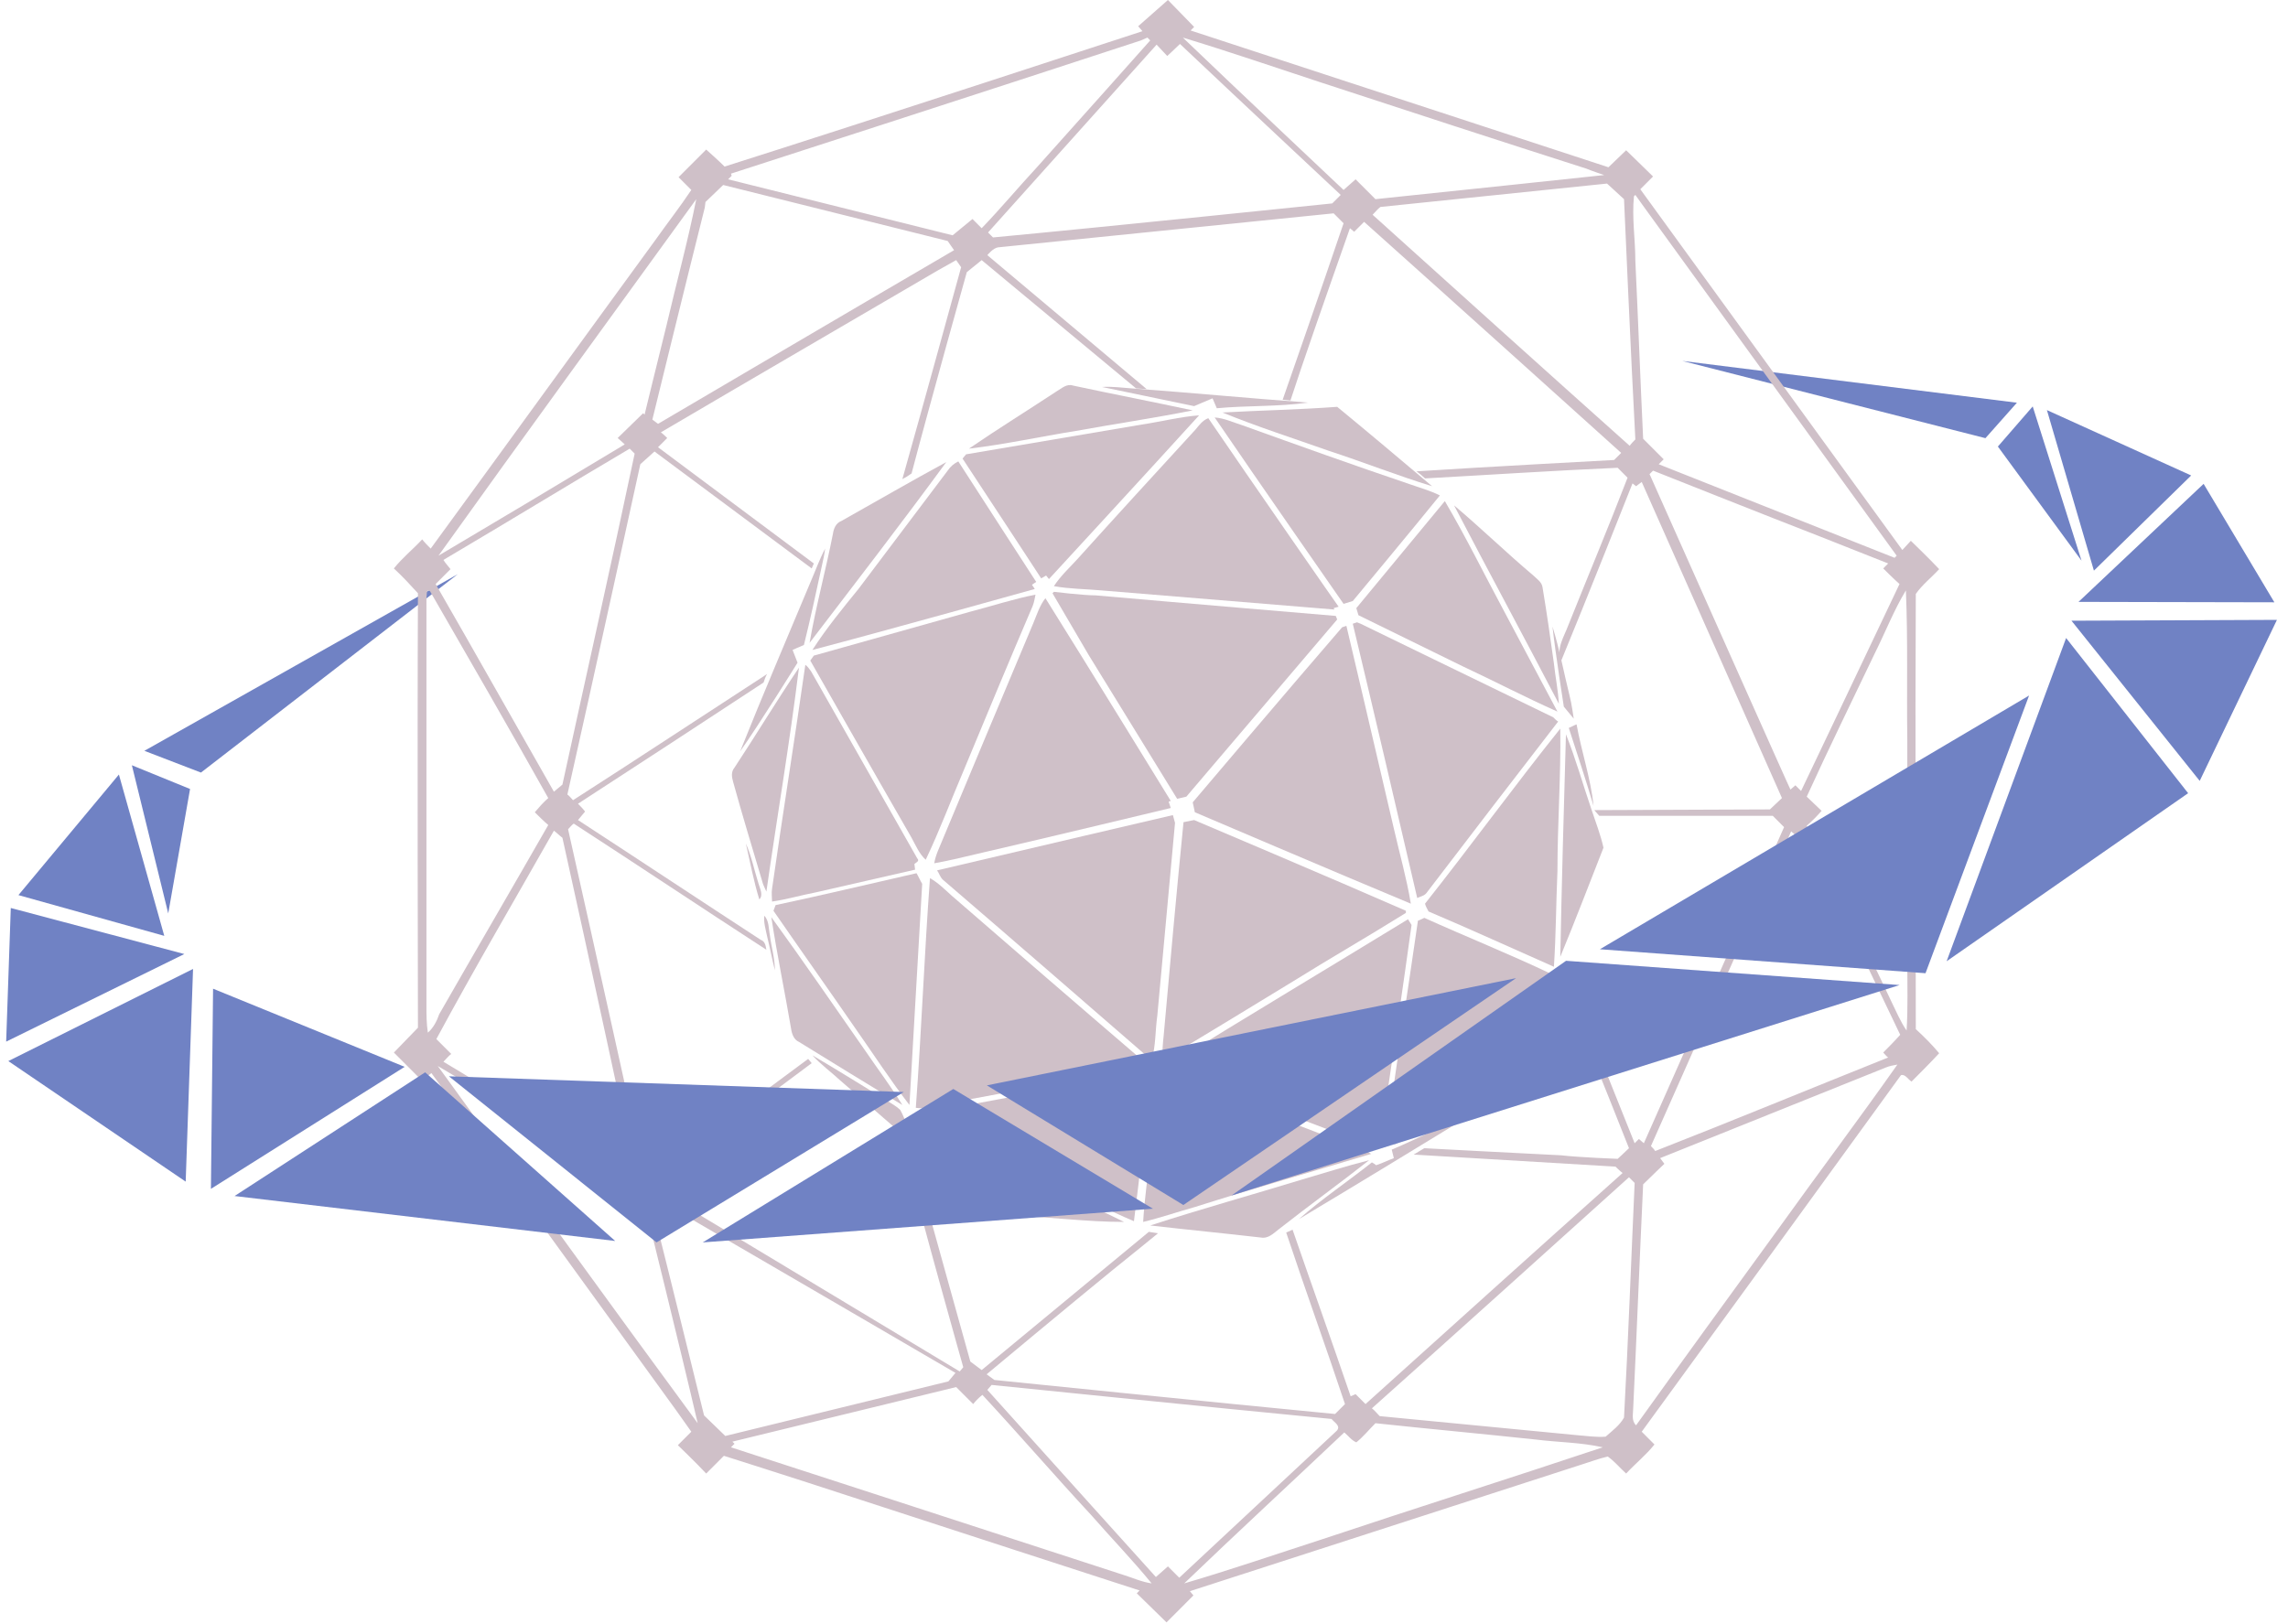 <svg width="414" height="294" viewBox="0 0 414 294" fill="none" xmlns="http://www.w3.org/2000/svg">
<path d="M26.124 135.896L82.838 103.921L36.36 139.833L26.124 135.896Z" fill="#7082C4"/>
<path d="M364.949 72.889L304.411 65.33L359.252 79.307L364.949 72.889Z" fill="#7082C4"/>
<path d="M346.653 186.27C346.653 159.972 346.525 133.802 346.653 107.503C347.806 105.835 349.472 104.553 350.882 103.013C349.216 101.217 345.756 97.882 345.756 97.882L344.218 99.549L296.804 34.252L299.111 31.943L294.241 27.197L291.038 30.275L215.431 5.516L216.072 4.875L211.331 0L205.949 4.747L206.718 5.645C206.718 5.645 156.228 22.193 131.111 30.147C130.086 29.121 127.78 27.068 127.78 27.068L122.782 32.071C122.782 32.071 124.32 33.611 125.089 34.38C123.038 37.459 120.732 40.41 118.553 43.489C104.97 62.09 91.514 80.692 77.931 99.293C77.418 98.78 76.906 98.267 76.393 97.625C74.727 99.421 72.805 100.961 71.267 102.885C72.805 104.296 74.215 105.835 75.624 107.375C75.496 133.545 75.624 186.014 75.624 186.014L71.524 190.247L71.267 190.504C71.267 190.504 74.727 193.968 76.393 195.635C76.906 195.122 77.546 194.609 78.059 194.224C92.796 214.493 107.533 234.762 122.269 255.16C123.166 256.443 125.089 259.137 125.089 259.137L122.654 261.574C122.654 261.574 126.114 264.909 127.78 266.705C128.805 265.679 130.983 263.498 130.983 263.498C130.983 263.498 141.107 266.705 146.233 268.373C166.223 274.916 206.205 287.873 206.205 287.873L205.692 288.386L211.074 293.645L215.944 288.771L215.303 288.001C215.303 288.001 262.461 272.735 285.912 265.166C287.578 264.653 289.243 264.011 290.909 263.627C292.191 264.525 293.088 265.679 294.241 266.705C295.907 264.909 297.829 263.37 299.367 261.446C298.598 260.676 297.829 259.906 297.06 259.137C312.694 237.713 328.328 216.161 343.962 194.609C344.731 194.352 345.243 195.379 345.884 195.764C347.55 194.096 349.216 192.428 350.882 190.632C349.6 189.093 348.191 187.682 346.653 186.27ZM289.372 147.657H320.767L322.818 149.709L297.445 206.924L296.548 206.155L295.779 206.924L283.349 175.879L282.58 177.547C282.58 177.547 290.781 197.688 294.754 207.822C294.113 208.464 292.703 209.747 292.703 209.747C292.703 209.747 285.784 209.49 282.452 209.105C274.507 208.72 257.72 207.822 257.72 207.822L255.797 208.977L292.319 211.158C292.319 211.158 293.088 211.928 293.6 212.312C278.095 226.167 262.589 240.15 247.083 254.133C246.443 253.492 245.93 252.979 245.289 252.337C245.033 252.466 244.649 252.594 244.392 252.722C240.932 242.588 237.344 232.582 233.884 222.575C233.628 222.704 232.987 222.96 232.731 223.088C236.191 233.48 239.907 243.742 243.367 254.133C242.727 254.775 242.214 255.288 241.573 255.929C221.454 254.005 179.935 249.772 179.935 249.772L178.525 248.745C178.525 248.745 193.903 235.917 201.464 229.759C203.898 227.835 209.537 223.217 209.537 223.217L207.871 222.96L207.102 223.602L177.628 247.976L175.578 246.436C175.578 246.436 168.53 221.164 165.198 209.105C165.07 208.079 164.045 207.566 163.276 206.924C166.608 220.266 174.297 247.463 174.297 247.463L173.656 248.232L119.963 215.904L120.86 214.622L119.194 213.082L146.873 192.428L146.233 191.658C146.233 191.658 129.061 204.359 120.219 211.03C119.706 211.414 118.297 212.441 118.297 212.441L116.247 210.645C116.247 210.645 107.276 169.978 102.791 150.094C103.176 149.709 103.432 149.324 103.816 149.068C115.478 156.637 127.011 164.334 138.672 171.903C138.544 171.133 138.416 170.363 137.647 170.107C126.626 162.923 115.606 155.61 104.585 148.426C104.97 147.913 105.482 147.4 105.867 146.887C105.482 146.374 104.97 145.861 104.585 145.476C115.862 138.163 127.011 130.851 138.159 123.539C138.288 123.154 138.544 122.384 138.8 121.999C127.139 129.568 115.478 137.265 103.688 144.834C103.304 144.449 103.048 144.065 102.663 143.808C107.148 123.924 115.862 84.027 115.862 84.027L118.425 81.718L146.873 102.885L147.258 101.987L119.066 80.948L120.732 79.28C120.732 79.28 119.963 78.511 119.578 78.254C136.365 68.376 153.153 58.627 169.812 48.877C170.965 48.235 173.015 47.081 173.015 47.081L173.912 48.364C173.912 48.364 166.864 74.021 163.276 86.721C163.789 86.464 164.429 86.079 164.942 85.695C168.146 73.508 174.937 49.262 174.937 49.262L177.628 47.081L205.564 70.3L207.486 70.429L178.654 46.183C178.654 46.183 179.679 44.9 180.576 44.772C180.576 44.772 221.07 40.666 241.317 38.614C241.958 39.255 242.47 39.769 243.111 40.41C239.523 51.058 232.09 72.353 232.09 72.353L233.5 72.481C233.5 72.481 234.781 68.633 235.422 66.708C238.241 58.37 244.264 41.308 244.264 41.308L245.033 41.949C245.033 41.949 246.186 40.795 246.827 40.153C262.333 54.008 293.344 81.974 293.344 81.974L292.063 83.257C292.063 83.257 268.099 84.54 256.31 85.31C256.694 85.566 257.463 86.208 257.848 86.593C269.509 85.951 281.042 85.181 292.703 84.668C293.344 85.31 293.857 85.823 294.497 86.464C291.038 95.444 287.321 104.296 283.733 113.276C282.964 115.329 281.555 117.381 282.452 119.69C286.809 109.171 295.395 87.491 295.395 87.491L296.035 88.004L297.06 87.234L322.433 144.449L320.255 146.502L288.475 146.63L289.372 147.657ZM298.598 86.079L298.47 85.823L299.111 85.181C299.111 85.181 319.742 93.392 329.994 97.369C333.838 98.908 341.655 101.987 341.655 101.987L340.758 102.885C340.758 102.885 342.68 104.809 343.705 105.707C337.939 117.894 325.893 143.167 325.893 143.167L324.868 142.14L323.971 142.91C323.971 143.038 307.056 105.066 298.598 86.079ZM295.651 35.535L295.907 35.279L297.189 37.075L343.193 100.576L342.808 100.961L300.136 84.027L301.033 83.129C301.033 83.129 298.47 80.563 297.317 79.409C296.804 68.633 296.42 57.985 295.907 47.209C295.907 43.361 295.266 39.512 295.651 35.535ZM293.857 36.048C293.857 36.048 295.138 65.426 295.907 79.537C295.523 79.922 295.138 80.307 294.882 80.692C279.376 66.837 263.871 52.854 248.365 38.87C248.878 38.357 249.262 37.844 249.775 37.459C263.358 36.048 290.781 33.226 290.781 33.226L293.857 36.048ZM238.882 14.881C254.9 20.141 271.047 25.401 287.065 30.532C287.962 30.917 290.269 31.686 290.269 31.686C290.269 31.686 262.589 34.637 248.878 36.048C247.724 34.894 245.289 32.456 245.289 32.456L243.111 34.38C243.111 34.38 223.633 16.036 214.022 6.799C222.479 9.365 230.681 12.187 238.882 14.881ZM211.203 10.135C211.203 10.135 212.74 8.723 213.509 7.954C222.992 16.934 242.598 35.279 242.598 35.279L241.061 36.818C241.061 36.818 200.182 41.051 179.679 42.976C179.422 42.719 179.038 42.334 178.782 42.078C188.905 30.788 209.28 8.082 209.28 8.082L211.203 10.135ZM132.265 31.43C132.265 31.43 181.857 15.394 206.461 7.312L207.615 6.799L208.127 7.312C208.127 7.312 194.544 22.578 187.624 30.275C184.292 33.867 181.088 37.716 177.628 41.308C177.116 40.795 175.963 39.64 175.963 39.64L172.374 42.591L131.752 32.456L132.393 31.815L132.265 31.43ZM127.652 36.561L130.855 33.483C130.855 33.483 158.15 40.282 171.477 43.617C171.862 44.13 172.246 44.772 172.631 45.285C154.818 55.676 119.066 76.715 119.066 76.715L118.041 75.945C118.041 75.945 124.32 50.288 127.523 37.588L127.652 36.561ZM125.986 36.048C124.448 43.745 122.398 51.186 120.603 58.883C119.322 64.014 116.631 75.047 116.631 75.047L116.375 74.79L111.761 79.28C111.761 79.28 112.658 80.05 113.043 80.435C101.766 87.234 90.617 93.905 79.341 100.576C94.846 78.896 110.48 57.472 125.986 36.048ZM81.519 103.013C81.135 102.5 80.622 101.987 80.237 101.346C91.514 94.675 102.663 87.876 113.94 81.205C114.196 81.461 114.581 81.846 114.837 82.103C110.608 102.115 106.123 121.999 101.766 142.012C101.253 142.397 100.741 142.91 100.228 143.295C93.052 130.723 86.004 118.151 78.828 105.707C79.725 104.809 80.622 103.911 81.519 103.013ZM77.418 186.912C77.162 185.244 77.162 183.576 77.162 181.909C77.162 157.278 77.162 132.775 77.162 108.145C77.29 107.631 77.034 106.605 77.803 106.99C84.979 119.434 92.155 131.877 99.203 144.449C98.306 145.219 97.537 146.117 96.768 147.015C97.537 147.785 98.306 148.555 99.203 149.324C92.668 160.742 86.004 172.159 79.469 183.576C79.084 184.731 78.444 186.014 77.418 186.912ZM100.228 150.351C100.741 150.735 101.253 151.249 101.766 151.633C106.123 171.133 114.837 211.671 114.837 211.671L114.068 212.569C114.068 212.569 91.514 198.971 80.237 192.172C80.75 191.658 81.135 191.145 81.647 190.76C80.75 189.862 79.853 188.964 78.956 188.066C85.876 175.238 93.18 162.794 100.228 150.351ZM79.212 192.941C90.489 199.612 101.894 206.54 113.171 213.339C112.787 213.724 111.89 214.493 111.89 214.493L116.887 218.983C116.887 218.983 123.295 244.897 126.242 257.597C110.48 236.174 94.846 214.493 79.212 192.941ZM127.395 256.186C127.395 256.186 121.116 230.657 117.912 217.957C118.169 217.7 118.553 217.187 118.681 216.931C136.622 227.322 172.887 248.489 172.887 248.489L171.606 250.028L131.24 259.906L127.395 256.186ZM203.258 285.05C179.679 277.353 132.265 261.959 132.265 261.959L132.906 261.317L132.521 260.933L173.015 251.055C174.04 252.081 175.066 253.107 176.091 254.133C176.603 253.492 177.116 252.979 177.757 252.466C184.42 259.65 190.827 267.09 197.491 274.274C201.079 278.379 204.923 282.356 208.383 286.59C206.589 286.333 204.923 285.563 203.258 285.05ZM211.331 283.511L209.152 285.435C209.152 285.435 188.777 262.857 178.654 251.568L179.422 250.67C179.422 250.67 220.942 254.903 240.933 256.827C241.445 257.469 242.727 258.11 241.83 259.008C232.603 267.603 213.381 285.563 213.381 285.563L211.331 283.511ZM239.138 278.636C230.809 281.33 222.608 284.152 214.278 286.59C223.889 277.353 233.628 268.373 243.239 259.265C244.008 259.906 244.521 260.676 245.418 261.061C246.699 260.035 247.724 258.752 248.878 257.597C258.488 258.623 268.228 259.521 277.839 260.548C281.939 261.061 286.04 261.061 290.012 261.959C273.097 267.603 256.054 272.991 239.138 278.636ZM293.857 256.571C293.088 257.982 291.678 259.008 290.525 260.035C288.859 260.163 287.193 259.906 285.527 259.778C273.61 258.623 261.564 257.469 249.646 256.314C249.134 255.801 248.749 255.288 248.237 254.903C263.742 241.048 279.248 227.065 294.754 213.082C295.138 213.467 295.523 213.852 295.779 214.108C295.138 228.22 294.626 242.46 293.857 256.571ZM321.664 222.575C313.079 234.378 304.493 246.18 296.035 257.982C295.138 257.084 295.523 255.929 295.523 254.775C296.163 241.305 296.676 227.835 297.317 214.365C298.598 213.082 301.161 210.645 301.161 210.645L300.392 209.618C300.392 209.618 327.815 198.586 341.271 193.198C341.911 192.941 342.552 192.813 343.321 192.685C336.273 202.691 328.841 212.569 321.664 222.575ZM340.758 190.504C341.014 190.76 341.399 191.274 341.655 191.402C327.559 197.046 313.591 202.819 299.495 208.336C299.367 208.079 298.983 207.694 298.726 207.438C307.184 188.451 315.513 169.465 324.099 150.479C324.355 150.735 324.74 150.992 325.124 151.377C325.381 151.12 325.893 150.607 326.15 150.351C332.044 162.666 337.939 174.981 343.834 187.297C342.68 188.58 341.655 189.606 340.758 190.504ZM345.115 133.802C345.115 147.272 345.115 160.742 345.115 174.083C345.115 178.188 345.243 182.422 344.987 186.527C343.834 184.859 343.065 182.935 342.168 181.139C337.17 170.491 331.916 160.1 326.918 149.453C327.815 148.683 328.712 147.785 329.609 146.759C328.712 145.861 327.815 145.091 326.918 144.193C330.891 135.469 335.12 126.874 339.22 118.279C341.143 114.431 342.68 110.454 344.859 106.862C345.243 115.842 344.987 124.822 345.115 133.802Z" fill="#CFC0C8"/>
<path d="M215.816 74.277C208.64 72.738 201.335 71.327 194.159 69.787C193.006 69.403 192.109 70.3 191.212 70.814C185.958 74.277 180.576 77.613 175.322 81.205C181.857 80.435 188.265 79.024 194.672 77.998C201.72 76.715 208.768 75.689 215.816 74.277Z" fill="#CFC0C8"/>
<path d="M219.404 72.096C219.66 72.738 219.916 73.251 220.173 73.892C225.683 73.379 231.193 73.636 236.704 72.866C226.067 72.096 215.431 71.07 204.795 70.3C203.001 70.172 201.207 69.916 199.413 70.044C204.923 71.198 210.562 72.353 216.072 73.508C217.225 72.994 218.251 72.61 219.404 72.096Z" fill="#CFC0C8"/>
<path d="M240.42 81.59C246.699 83.642 252.85 86.079 259.129 88.004C253.363 83.129 247.724 78.382 241.958 73.636C235.038 74.149 228.118 74.277 221.198 74.662C227.477 77.228 233.884 79.28 240.42 81.59Z" fill="#CFC0C8"/>
<path d="M189.29 104.168L189.802 104.809C189.802 104.809 208.127 84.925 216.969 75.175C213.509 75.432 210.049 76.33 206.589 76.843C195.953 78.639 185.445 80.435 174.809 82.231C174.681 82.359 174.297 82.872 174.168 83.001C178.91 90.185 188.393 104.681 188.393 104.681L189.29 104.168Z" fill="#CFC0C8"/>
<path d="M218.635 75.689C217.61 76.073 216.969 76.971 216.328 77.741C209.152 85.567 201.976 93.392 194.928 101.217C193.518 102.757 191.853 104.296 190.699 106.092C193.518 106.605 196.466 106.605 199.285 106.862C211.971 107.888 241.445 110.326 241.445 110.326L241.317 110.069L242.214 109.812C242.086 109.684 226.324 86.978 218.635 75.689Z" fill="#CFC0C8"/>
<path d="M224.786 76.971C223.12 76.458 221.582 75.689 219.788 75.56C227.477 86.849 243.111 109.299 243.111 109.299L244.777 108.786C244.777 108.786 255.669 95.701 260.539 89.672C258.745 88.774 256.822 88.26 255.028 87.619C244.777 84.155 234.781 80.563 224.786 76.971Z" fill="#CFC0C8"/>
<path d="M147.001 117.638C160.2 114.174 187.239 106.605 187.239 106.605L186.727 105.835L187.496 105.322C187.496 105.322 178.013 90.698 173.4 83.514C172.631 83.899 171.99 84.412 171.477 85.181C166.095 92.365 160.713 99.421 155.331 106.605C152.512 110.069 149.564 113.661 147.001 117.638Z" fill="#CFC0C8"/>
<path d="M171.221 83.642C164.814 87.106 158.663 90.698 152.256 94.29C151.23 94.675 150.846 95.701 150.718 96.599C149.436 103.141 147.642 109.684 146.489 116.355C154.818 105.451 163.148 94.675 171.221 83.642Z" fill="#CFC0C8"/>
<path d="M245.802 111.352C245.802 111.352 258.36 117.509 264.639 120.588C270.406 123.282 276.044 126.233 281.811 128.799C278.607 122.769 275.404 116.74 272.2 110.71C268.612 104.039 265.28 97.24 261.436 90.698L245.417 110.069L245.802 111.352Z" fill="#CFC0C8"/>
<path d="M281.17 120.075C280.53 115.457 279.889 110.967 279.12 106.349C278.992 105.322 278.095 104.809 277.454 104.168C272.585 100.063 267.971 95.573 263.102 91.468C269.381 103.526 275.788 115.329 282.067 127.387C281.939 124.95 281.427 122.513 281.17 120.075Z" fill="#CFC0C8"/>
<path d="M143.413 117.638C143.413 117.638 144.823 116.996 145.464 116.74C146.617 112.122 147.642 107.375 148.667 102.628C148.924 101.474 149.18 100.319 149.308 99.293C148.283 101.217 147.514 103.398 146.617 105.451C142.388 115.585 138.031 125.72 133.931 135.983C137.391 131.108 144.31 119.947 144.31 119.947L143.413 117.638Z" fill="#CFC0C8"/>
<path d="M147.258 118.664L146.617 119.562C146.617 119.562 158.791 140.986 164.942 151.633C165.711 153.045 166.352 154.584 167.505 155.61C170.068 150.222 172.118 144.706 174.425 139.318C178.525 129.44 182.626 119.562 186.855 109.684C187.111 109.043 187.239 108.273 187.368 107.631C183.395 108.401 179.551 109.684 175.578 110.71C166.48 113.276 147.258 118.664 147.258 118.664Z" fill="#CFC0C8"/>
<path d="M196.978 118.536C202.36 127.259 212.997 144.578 212.997 144.578L214.662 144.193L241.958 112.122L241.701 111.48C241.701 111.48 212.74 109.043 198.26 107.76C195.953 107.76 190.699 107.118 190.699 107.118L190.443 107.375L196.978 118.536Z" fill="#CFC0C8"/>
<path d="M186.983 112.763C181.217 126.489 175.45 140.216 169.683 154.071C169.427 154.712 169.171 155.482 169.043 156.252C171.99 155.739 174.937 154.969 177.757 154.327C188.905 151.762 211.843 146.245 211.843 146.245L211.459 145.091L211.843 144.963C211.843 144.963 196.722 120.332 189.162 108.273C188.136 109.556 187.624 111.224 186.983 112.763Z" fill="#CFC0C8"/>
<path d="M258.104 161.64C266.049 151.249 273.994 140.857 281.939 130.595C281.683 130.466 281.298 130.081 281.042 129.825C269.381 124.18 246.186 112.891 246.186 112.891L245.546 112.635L244.777 112.891C248.749 129.44 252.594 145.989 256.438 162.538C256.951 162.281 257.72 162.153 258.104 161.64Z" fill="#CFC0C8"/>
<path d="M216.2 147.015C216.2 147.015 242.342 158.176 255.285 163.564C254.516 158.946 253.235 154.456 252.209 149.966C249.39 137.779 243.624 113.276 243.624 113.276L242.855 113.533C233.756 124.052 215.816 145.219 215.816 145.219L216.2 147.015Z" fill="#CFC0C8"/>
<path d="M284.758 130.081C284.758 130.081 284.374 127.259 283.99 125.848C282.964 121.743 282.196 117.509 280.914 113.404C281.427 118.151 282.964 127.901 282.964 127.901L284.758 130.081Z" fill="#CFC0C8"/>
<path d="M145.72 120.332C143.798 133.802 141.62 147.4 139.697 160.87C139.569 161.64 139.697 162.409 139.697 163.179C142.388 162.794 144.951 162.025 147.642 161.511C153.665 160.1 159.56 158.817 165.583 157.406C165.583 157.15 165.455 156.637 165.455 156.38C165.711 156.123 166.48 155.867 165.967 155.354C159.56 144.065 153.153 132.775 146.745 121.486C146.361 120.973 146.105 120.588 145.72 120.332Z" fill="#CFC0C8"/>
<path d="M144.567 120.845C140.594 126.746 136.878 132.904 132.905 138.933C132.265 139.703 132.393 140.601 132.649 141.499C134.315 147.528 136.109 153.429 137.903 159.459C138.031 160.1 138.416 160.742 138.672 161.383C140.594 147.913 142.901 134.443 144.567 120.845Z" fill="#CFC0C8"/>
<path d="M288.346 145.861C287.834 140.857 286.168 136.111 285.271 131.108C284.886 131.236 284.246 131.621 283.861 131.749C285.399 136.496 286.937 141.114 288.346 145.861Z" fill="#CFC0C8"/>
<path d="M282.324 131.877C273.994 142.269 266.177 153.045 257.848 163.564C257.976 164.077 258.232 164.462 258.488 164.975C266.049 168.182 273.61 171.646 281.17 174.981C281.555 169.209 281.555 163.436 281.811 157.663C281.811 149.068 282.452 140.473 282.324 131.877Z" fill="#CFC0C8"/>
<path d="M283.349 132.904C282.964 146.374 282.58 159.844 282.324 173.185C285.015 166.643 287.578 159.972 290.141 153.429C289.628 151.12 288.731 148.811 287.962 146.502C286.424 142.012 285.143 137.394 283.349 132.904Z" fill="#CFC0C8"/>
<path d="M209.409 183.833C210.434 172.672 212.612 148.939 212.612 148.939L212.228 147.528C212.228 147.528 183.651 154.199 169.555 157.535C169.94 158.048 170.068 158.689 170.58 159.202C183.267 170.107 195.825 181.011 208.383 191.915C209.152 189.221 209.024 186.527 209.409 183.833Z" fill="#CFC0C8"/>
<path d="M233.884 177.675C240.676 173.442 247.596 169.465 254.388 165.232C254.388 165.103 254.388 164.847 254.388 164.847C241.83 159.331 216.072 148.426 216.072 148.426L214.15 148.811C212.869 161.64 211.715 174.597 210.562 187.425C210.434 188.836 210.177 190.376 210.562 191.787C218.379 187.168 226.068 182.422 233.884 177.675Z" fill="#CFC0C8"/>
<path d="M134.956 152.66C135.725 155.995 136.365 159.459 137.391 162.794C138.159 162.025 137.519 160.87 137.262 159.972C136.494 157.535 135.981 154.969 134.956 152.66Z" fill="#CFC0C8"/>
<path d="M164.558 199.997C165.327 186.655 166.095 173.314 166.864 159.972C166.48 159.331 166.224 158.689 165.839 158.048C157.381 159.972 148.796 162.025 140.338 163.821C140.21 164.077 140.082 164.59 139.954 164.847C144.823 171.903 149.821 178.958 154.69 186.014C158.022 190.76 161.098 195.507 164.558 199.997Z" fill="#CFC0C8"/>
<path d="M169.94 199.997C182.242 197.688 194.672 195.379 207.102 193.07C206.974 192.685 206.846 192.3 206.718 191.915C195.184 182.037 183.78 172.159 172.246 162.153C170.965 160.998 169.683 159.715 168.274 158.946C167.249 172.801 166.736 186.655 165.711 200.51C167.121 200.767 168.53 200.254 169.94 199.997Z" fill="#CFC0C8"/>
<path d="M138.288 165.745C138.16 167.028 138.544 168.182 138.8 169.465C139.313 171.518 139.697 173.57 140.21 175.623C140.21 173.442 139.569 171.389 139.313 169.337C139.057 168.054 139.185 166.643 138.288 165.745Z" fill="#CFC0C8"/>
<path d="M156.612 190.247C150.974 182.165 145.336 173.955 139.569 166.001C140.594 172.801 142.004 179.471 143.157 186.27C143.285 187.168 143.67 188.195 144.567 188.58C150.846 192.428 156.997 196.277 163.276 199.997C161.226 196.662 158.791 193.454 156.612 190.247Z" fill="#CFC0C8"/>
<path d="M256.566 166.643C254.644 180.113 252.466 193.454 250.8 206.924C251.953 206.026 253.106 205 254.003 203.846C262.846 194.609 271.816 185.501 280.658 176.264C273.097 172.672 265.408 169.593 257.72 166.13C257.463 166.258 256.951 166.515 256.566 166.643Z" fill="#CFC0C8"/>
<path d="M214.406 194.609C226.068 198.971 237.601 203.461 249.262 207.822C250.159 205.77 250.031 203.461 250.543 201.152C252.209 189.862 253.875 178.573 255.413 167.413C255.285 167.156 254.9 166.643 254.772 166.386C240.292 175.238 225.683 183.961 211.203 192.941C211.972 193.968 213.253 194.096 214.406 194.609Z" fill="#CFC0C8"/>
<path d="M269.509 189.093C263.871 195.25 257.72 201.023 252.209 207.181C258.36 204.359 264.383 201.536 270.534 198.842C271.431 198.458 271.687 197.431 272.2 196.662C274.891 190.504 277.71 184.346 280.401 178.188C276.557 181.652 273.225 185.501 269.509 189.093Z" fill="#CFC0C8"/>
<path d="M164.173 203.846C163.789 202.819 163.404 201.793 162.892 200.895C162.251 200.254 161.482 199.869 160.713 199.356C156.1 196.533 151.615 193.711 147.001 191.017C148.539 192.685 150.461 194.096 152.127 195.635C159.047 201.665 166.095 207.694 173.015 213.724C174.553 215.006 175.834 216.289 177.5 217.316C173.656 212.569 169.811 207.951 165.839 203.204C165.198 203.332 164.686 203.589 164.173 203.846Z" fill="#CFC0C8"/>
<path d="M207.486 193.968C193.903 196.533 180.32 198.971 166.608 201.665C167.505 202.306 168.402 202.948 169.427 203.461C176.603 207.053 183.908 210.516 191.084 214.237C195.825 216.546 200.31 218.983 205.18 221.036C206.205 212.954 207.102 204.872 207.999 196.918C208.383 195.764 207.871 194.866 207.486 193.968Z" fill="#CFC0C8"/>
<path d="M248.109 208.849C245.93 207.566 243.367 206.924 241.061 206.026C231.065 202.178 221.07 198.458 211.075 194.609C210.818 194.737 210.177 194.994 209.921 195.122C209.28 199.484 208.896 203.717 208.255 208.079C207.743 212.441 207.102 216.802 206.846 221.164C210.049 220.394 212.997 219.368 216.2 218.47C226.708 215.135 237.473 212.056 248.109 208.849Z" fill="#CFC0C8"/>
<path d="M252.209 209.618C251.184 210.003 250.159 210.516 249.006 210.901C248.878 210.773 248.493 210.516 248.237 210.388C243.88 213.852 239.267 216.931 235.038 220.651C245.546 214.365 256.054 207.951 266.562 201.536C261.564 203.461 256.694 206.026 251.825 208.079C251.953 208.592 252.081 209.105 252.209 209.618Z" fill="#CFC0C8"/>
<path d="M179.935 218.983C180.576 220.138 181.985 219.753 183.139 220.01C189.93 220.266 196.594 221.164 203.386 221.164C191.212 215.263 179.166 209.105 167.12 203.204C171.221 208.592 175.706 213.724 179.935 218.983Z" fill="#CFC0C8"/>
<path d="M235.679 213.467C226.452 216.289 217.226 218.855 208.127 221.806C214.791 222.575 221.454 223.217 228.118 223.986C229.528 224.243 230.425 223.217 231.45 222.447C236.832 218.214 242.342 214.237 247.724 210.003C243.624 211.03 239.651 212.312 235.679 213.467Z" fill="#CFC0C8"/>
<path d="M367.807 73.563L361.505 80.823L376.639 101.481L367.807 73.563Z" fill="#7082C4"/>
<path d="M378.882 103.284L370.378 74.227L396.478 86.06L378.882 103.284Z" fill="#7082C4"/>
<path d="M376.093 108.94L398.731 87.576L411.532 109.015L376.093 108.94Z" fill="#7082C4"/>
<path d="M411.999 112.195L374.822 112.348L398.024 141.338L411.999 112.195Z" fill="#7082C4"/>
<path d="M395.93 143.566L373.849 115.478L352.232 173.982L395.93 143.566Z" fill="#7082C4"/>
<path d="M348.411 176.15L367.15 125.888L289.49 171.812L348.411 176.15Z" fill="#7082C4"/>
<path d="M283.367 173.901L343.726 178.289L222.827 216.389L283.367 173.901Z" fill="#7082C4"/>
<path d="M214.123 218.102L274.326 177.04L178.565 196.45L214.123 218.102Z" fill="#7082C4"/>
<path d="M208.625 218.774L172.491 197.103L127.156 224.873L208.625 218.774Z" fill="#7082C4"/>
<path d="M118.799 224.872L163.539 197.656L81.227 194.809L118.799 224.872Z" fill="#7082C4"/>
<path d="M1.505 192.052L34.931 175.375L33.599 213.871L1.505 192.052Z" fill="#7082C4"/>
<path d="M111.317 224.613L76.93 194.086L42.442 216.478L111.317 224.613Z" fill="#7082C4"/>
<path d="M73.218 193.094L38.165 215.18L38.553 178.952L73.218 193.094Z" fill="#7082C4"/>
<path d="M23.862 138.509L34.39 142.804L30.442 165.33L23.862 138.509Z" fill="#7082C4"/>
<path d="M29.725 169.389L21.515 140.19L3.335 162.012L29.725 169.389Z" fill="#7082C4"/>
<path d="M33.357 172.678L1.951 164.345L1.115 188.531L33.357 172.678Z" fill="#7082C4"/>
</svg>
